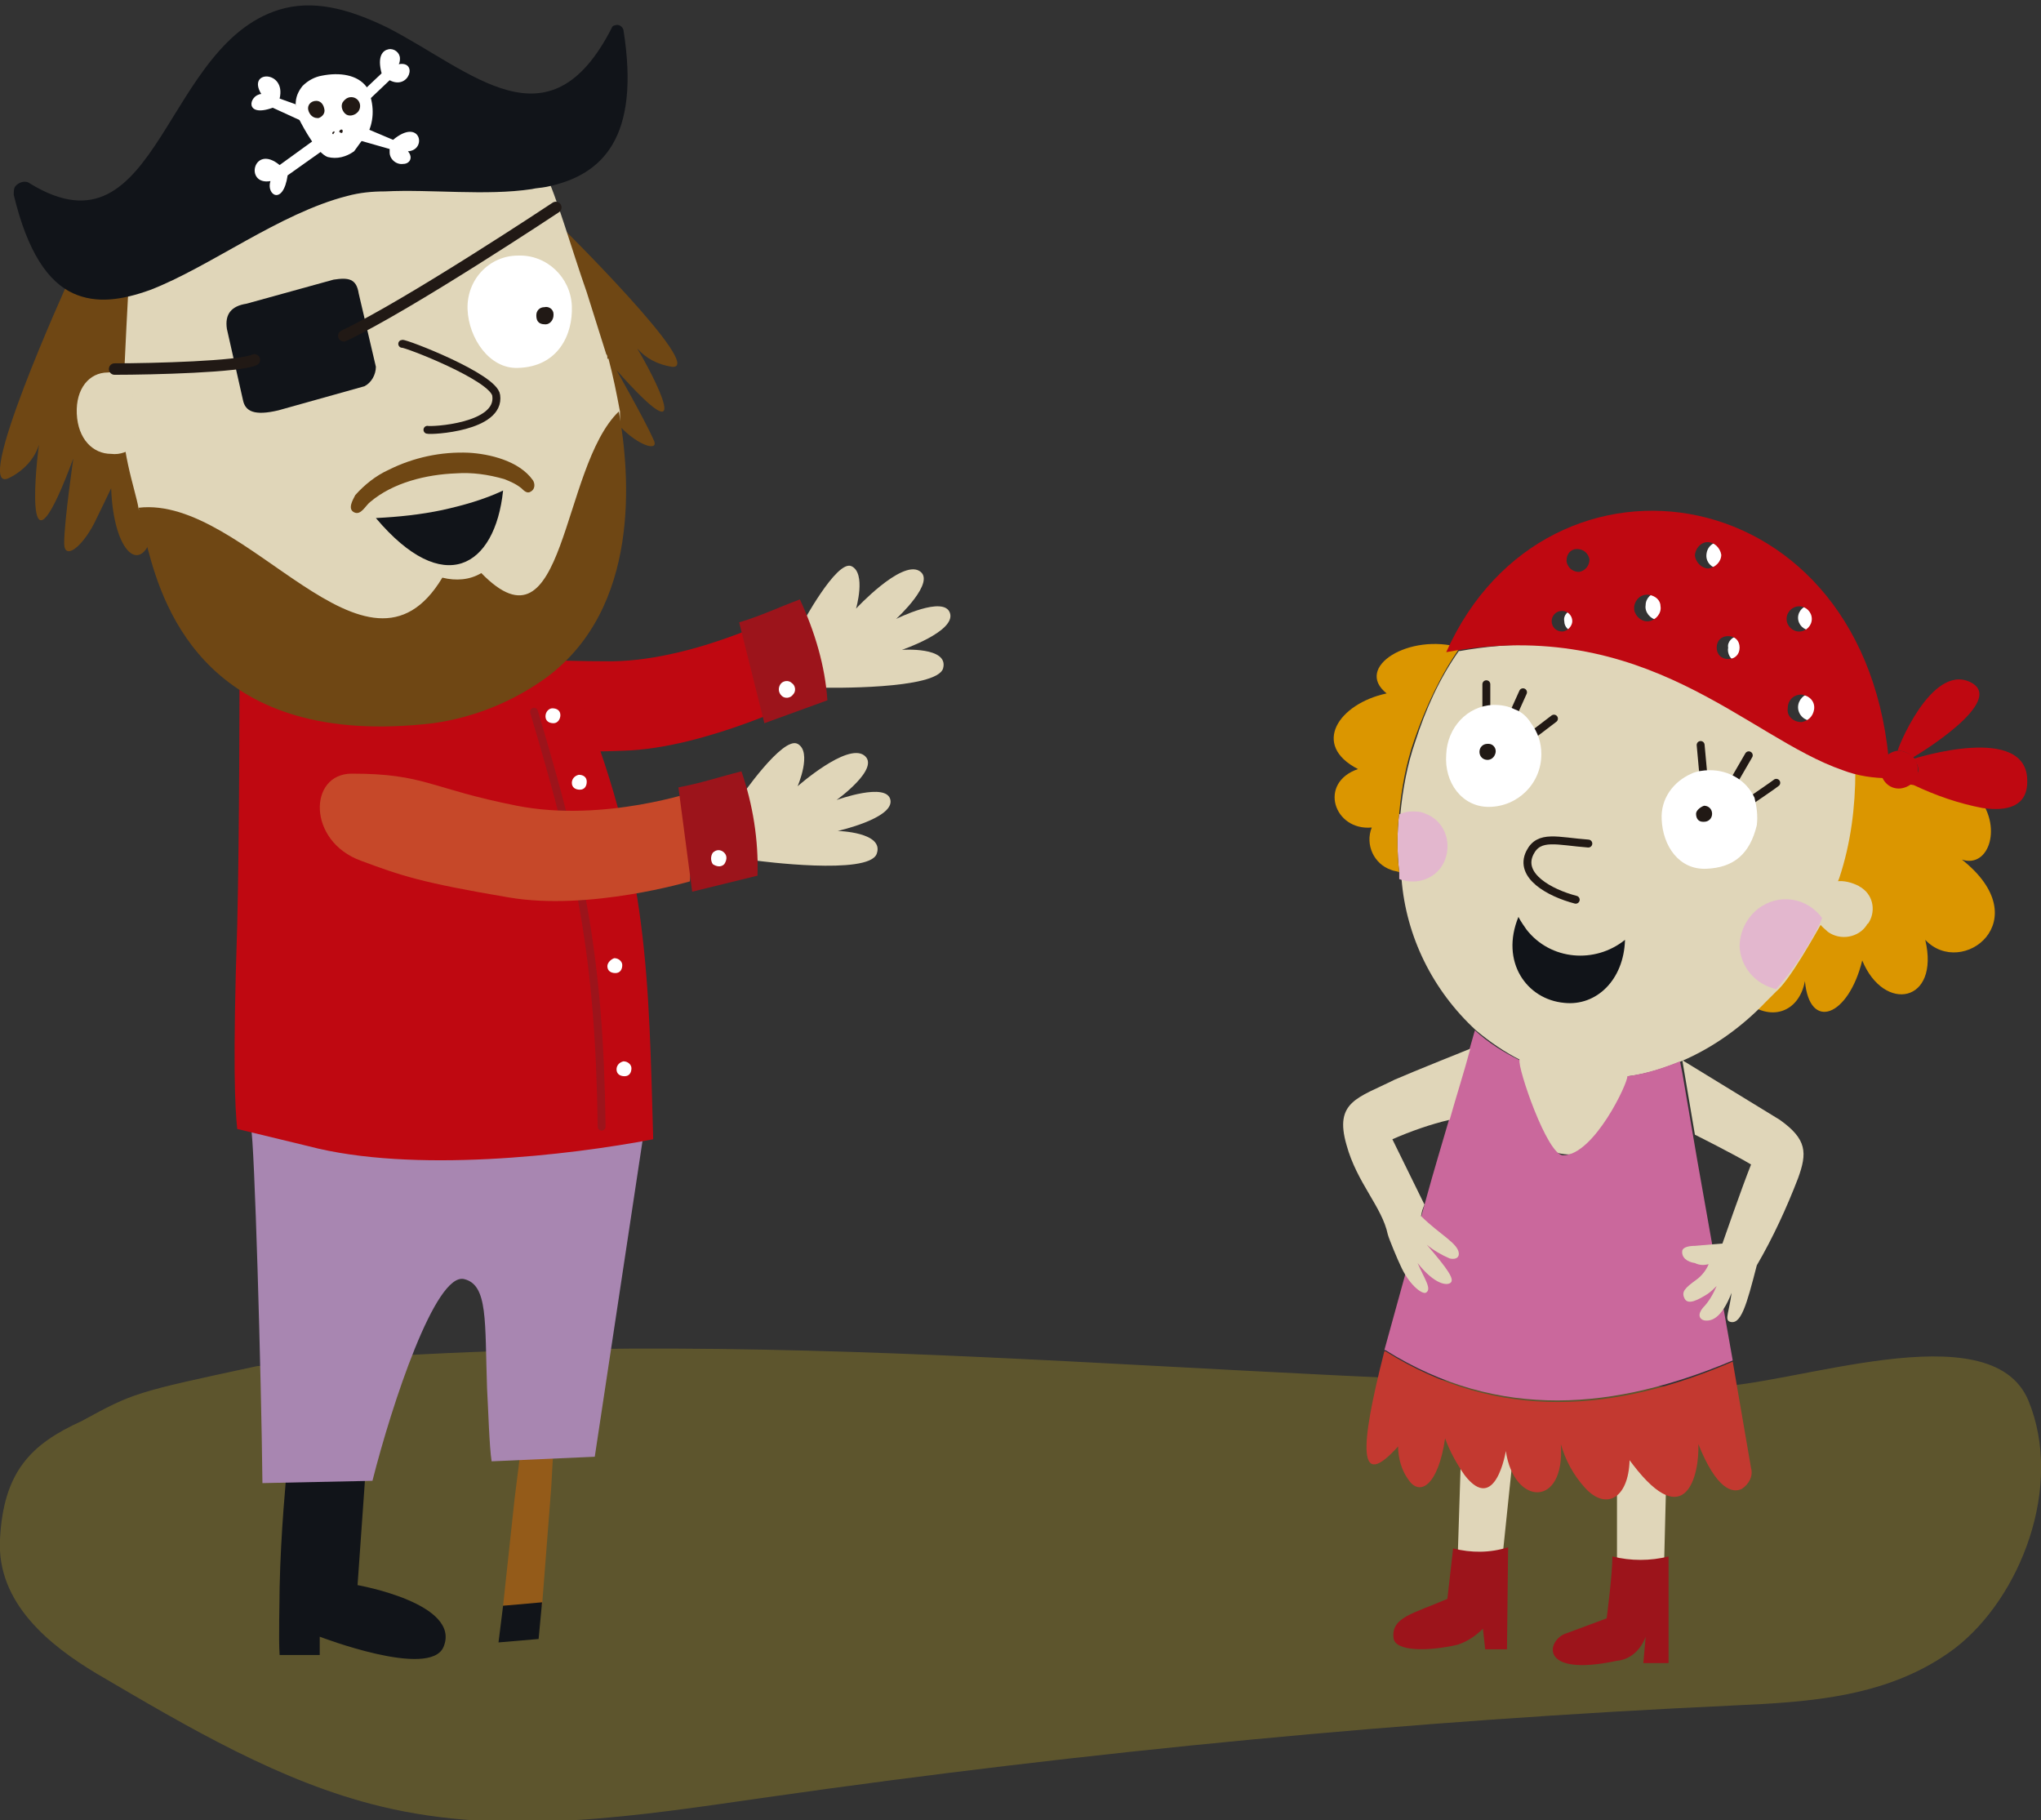 <?xml version="1.0" encoding="utf-8"?>
<!-- Generator: Adobe Illustrator 26.2.1, SVG Export Plug-In . SVG Version: 6.00 Build 0)  -->
<svg version="1.1" id="Capa_1" xmlns="http://www.w3.org/2000/svg" xmlns:xlink="http://www.w3.org/1999/xlink" x="0px" y="0px"
	 viewBox="0 0 178.1 158.8" style="enable-background:new 0 0 178.1 158.8;" xml:space="preserve">
<rect x="0" y="0" width="178.1" height="158.8" fill="#333333" stroke="none"/>
<style type="text/css">
	.st0{opacity:0.23;fill:#EECA1A;}
	.st1{fill:#E0D6B9;}
	.st2{fill:#DB9600;}
	.st3{fill:#E3B7CE;}
	.st4{fill:#CA689C;}
	.st5{fill:#111419;}
	.st6{fill:#C33930;}
	.st7{fill:#FFFFFF;}
	.st8{fill:#BF0811;}
	.st9{fill:#9C141B;}
	.st10{fill:none;stroke:#211915;stroke-width:0.69;stroke-linecap:round;}
	.st11{fill:#211915;}
	.st12{fill:#6F4714;}
	.st13{fill:#945B19;}
	.st14{fill:#A886B1;}
	.st15{fill:none;stroke:#9C141B;stroke-width:0.69;stroke-linecap:round;}
	.st16{fill:none;stroke:#211915;stroke-linecap:round;stroke-linejoin:round;}
	.st17{fill:#C64829;}
</style>
<path class="st0" d="M22.4,119.2c45.3-4.2,81.5,1.5,126.9,1.8c6.9,0,24.4-6.7,27.7,1.2c3.1,7.5-0.7,17.2-6.4,21.6
	c-5.7,4.3-12.7,4.7-19.3,5c-28.2,1.3-56.3,4-84.3,8c-11.2,1.6-22.7,3.5-33.8,0.8c-8.7-2.1-16.8-6.9-24.8-11.6
	c-4-2.4-8.7-6.1-8.4-11.7c0.3-5.9,2.7-8.3,7.1-10.3C11.7,121.5,11.7,121.5,22.4,119.2"/>
<g id="Capa_2_00000141440774494732750110000008347682387990402478_">
	<g id="Capa_1-2">
		<path class="st1" d="M127.6,123.4l-0.4,12.5c1.9,1.1,2.3,0.6,3.9,0l1.3-12.5C131.9,122.7,128.6,121.7,127.6,123.4"/>
		<path class="st1" d="M141.1,123.4v13.5h4.1l0.3-12C145.4,124.7,142.9,125.4,141.1,123.4"/>
		<path class="st2" d="M158.5,76.4c-0.1,0.2-0.1,0.4-0.2,0.5l0,0c-0.4,1.3-0.9,2.5-1.5,3.7c-1,2-2.3,4-3.8,5.7
			c-0.3,0.3-0.6,0.6-0.9,0.9c2.4,2.1,4.9,1.1,5.4-1.6c0.4,4.4,3.8,3.1,5-1.8c1.9,4.6,6.8,3.7,5.5-1.8c3.2,3.4,9.9-1.7,3.2-7
			c2.4,0.8,3.6-3,1.3-5.6c-2.8-0.4-9.2-3-12.6-2.4C160,70.3,159.5,73.4,158.5,76.4"/>
		<path class="st1" d="M128.8,89.9c1.2,1,2.5,1.9,3.9,2.6c0.6,0.3,1.3,0.6,2,0.8c2.4,0.8,4.9,1,7.4,0.6c1.6-0.2,3.1-0.7,4.6-1.3l0,0
			c2.8-1.2,5.3-3,7.4-5.2c0.3-0.3,0.6-0.6,0.9-0.9c1.2-1,3.4-5,4.1-6.2v-0.1c0.5-1,0.9-2,1.2-3.1l0.2-0.5c1-3,1.4-6.2,1.4-9.3
			c-8.5-2.8-17-13.6-34.5-10.5h-0.1c-1.7,2.4-2.9,5.1-3.8,7.9c-0.7,2-1.1,4.2-1.3,6.3c-0.1,1.9,0,3.8,0.1,5.7
			C122.7,81.7,125,86.4,128.8,89.9"/>
		<path class="st3" d="M122.1,70.9c-0.2,1.7-0.2,3.5,0,5.2c0,0.2,0,0.3,0,0.5s0,0,0,0.1c1.6,0.6,3.4-0.1,4-1.7s-0.1-3.4-1.7-4
			c-0.4-0.2-0.8-0.2-1.2-0.2s-0.8,0.1-1.2,0.3"/>
		<path class="st1" d="M132.2,94.3c-0.4,3.2,1.5,6.1,4.3,6.4s5.2-2.1,5.6-5.3c0.1-0.5,0.1-1.1,0-1.6l0,0c-2.4,0.1-4.8-0.2-7.1-0.9
			c-0.8-0.1-1.6-0.3-2.4-0.5l0,0C132.4,93.1,132.3,93.7,132.2,94.3"/>
		<path class="st4" d="M120.8,117.8h0.1c9.9,6.2,20.1,5.2,30.3,0.9l-3.1-17.5l-1.3-7.6l-0.2-1c-1.5,0.6-3,1.1-4.6,1.3l0,0
			c0.1,0.5-2.9,6.9-5.6,6.9c-1.4,0-4-7.7-3.8-8.3l0,0c-1.4-0.7-2.7-1.5-3.9-2.6l-0.6,2.1c-0.6,1.9-1.1,3.7-1.6,5.5
			c-0.7,2.4-1.4,4.7-2,6.9"/>
		<path class="st5" d="M132.5,80c-1.6,3.9,0.7,7.2,4,7.5c2.8,0.3,5.2-2,5.3-5.5c-2.6,2.1-6.5,1.8-8.6-0.9
			C133,80.8,132.7,80.4,132.5,80"/>
		<path class="st6" d="M127.8,128.7c2.7,3.5,3.6-2.1,3.6-2.1c0.7,4.8,5.2,5,4.8-0.6c0.4,1.4,1.1,2.7,2.1,3.8c1.8,2,3.8,1,3.9-2.4
			l0.3,0.4c4.6,6,5.8,0.9,5.7-1.8c1.6,4,3,4.3,3.8,3.9c0.6-0.4,1-1.1,0.8-1.8l-1.6-9.3c-10.2,4.4-20.4,5.3-30.3-0.9h-0.1
			c-2.2,8.6-2.3,12.2,1.2,8.3c0,1,0.3,2.1,0.9,2.9c1,1.5,2.6,0.5,3.2-3.6C126.5,126.6,127.1,127.7,127.8,128.7"/>
		<path class="st7" d="M158.1,60.5c-0.7,0-1.2,0.6-1.2,1.2c0,0.7,0.6,1.2,1.2,1.2s1.2-0.6,1.2-1.2l0,0
			C159.3,61.1,158.8,60.5,158.1,60.5"/>
		<path class="st2" d="M127.4,56.5c-4.4-1.3-9.3,1.7-6.4,4c-4.2,0.9-6.6,4.5-2.5,6.6c-3.5,1.2-2.1,5.4,1.2,5.1
			c-0.6,1.5,0.2,3.2,1.7,3.7c0.2,0.1,0.5,0.1,0.7,0.2l0,0c-0.2-1.7-0.2-3.5,0-5.2c0.2-2.1,0.6-4.3,1.3-6.3
			C124.4,61.7,125.7,58.9,127.4,56.5"/>
		<path class="st7" d="M136.5,54.2c0,0.5,0.4,0.9,0.9,0.9s0.9-0.4,0.9-0.9s-0.4-0.9-0.9-0.9C136.8,53.2,136.4,53.7,136.5,54.2"/>
		<path class="st1" d="M159.5,81.3c1.1,0.8,2.7,0.5,3.4-0.6c0,0,0-0.1,0.1-0.1c0.7-1,0.5-2.4-0.5-3.1c-0.1-0.1-0.2-0.1-0.3-0.2
			c-0.6-0.3-1.3-0.5-2-0.4l0,0c-0.3,1-0.8,2.1-1.2,3.1v0.1l-0.2,0.5C159,80.9,159.3,81.1,159.5,81.3"/>
		<path class="st7" d="M151.7,55.5c-0.5,0-1,0.5-0.9,1c-0.1,0.5,0.2,1.1,0.7,1.2c0.5,0.1,1.1-0.2,1.2-0.7c0-0.2,0-0.3,0-0.5
			C152.7,55.9,152.3,55.5,151.7,55.5"/>
		<path class="st7" d="M150,47.3c-0.6,0-1.1,0.5-1.1,1.2c0,0.6,0.5,1.1,1.1,1.1s1.1-0.5,1.1-1.1C151.2,47.8,150.7,47.3,150,47.3"/>
		<path class="st7" d="M144.7,51.7c-0.6,0-1.1,0.5-1.1,1.1l0,0c-0.1,0.6,0.4,1.2,1,1.3s1.2-0.4,1.3-1c0-0.1,0-0.1,0-0.2
			C145.9,52.3,145.4,51.8,144.7,51.7C144.7,51.8,144.7,51.8,144.7,51.7"/>
		<path class="st8" d="M165.6,65.5c-0.9,0.1-1.6,0.9-1.5,1.8c0.1,0.8,0.7,1.5,1.6,1.5c0.4,0,0.9-0.2,1.2-0.5
			c0.6-0.6,0.6-1.5,0.1-2.2l0,0C166.6,65.7,166.1,65.5,165.6,65.5"/>
		<path class="st1" d="M149.1,110.3c-0.2,0.5-0.6,1-1,1.3c-1.1,0.8-1.4,1.1-1.1,1.7s1.2,0.1,2-0.4c0.3-0.2,0.6-0.5,0.8-0.7
			c-0.3,0.7-0.7,1.4-1.2,1.9c-0.5,0.6-0.3,1,0.1,1.1c0.6,0.1,1.5-0.1,2.4-2.4c-0.2,1.6-0.6,2.3-0.2,2.5c1,0.4,1.5-1.4,2.4-4.9
			c1.4-2.4,2.6-5,3.6-7.6c0.8-2.2,0.8-3.4-1.6-5.1l-8.5-5.2l1.1,6.5c0,0,3.4,1.7,4.9,2.6c-0.8,2-2.5,6.9-2.5,6.9s-1.3,0.1-2.4,0.2
			c-0.5,0-1,0.1-1.1,0.4c-0.1,0.6,0.4,1,1.1,1.1C148.3,110.4,148.7,110.4,149.1,110.3"/>
		<path class="st7" d="M158,52.8c-0.6,0-1.1,0.5-1.1,1.1s0.5,1.1,1.1,1.1s1.1-0.5,1.1-1.1C159.2,53.3,158.7,52.8,158,52.8
			C158.1,52.8,158.1,52.8,158,52.8"/>
		<path class="st8" d="M167,68.5c1.9,0.9,3.9,1.6,6,2c2.1,0.3,3.9-0.1,3.9-2.3c0.1-5.2-9.9-2-9.9-2c0.2,0.3,0.4,0.6,0.4,1
			s-0.7,0.9-1,1.2L167,68.5z"/>
		<path class="st8" d="M137.6,47.9c0.6,0,1,0.4,1.1,0.9c0,0.6-0.4,1-0.9,1.1c-0.6,0-1-0.4-1.1-0.9c0,0,0,0,0-0.1
			C136.7,48.3,137.1,47.9,137.6,47.9L137.6,47.9 M157,52.9c0.6,0,1.1,0.5,1.1,1.1s-0.5,1.1-1.1,1.1s-1.1-0.5-1.1-1.1
			S156.4,52.9,157,52.9L157,52.9 M136.3,55.1c-0.5,0-0.9-0.4-0.9-0.9s0.4-0.9,0.9-0.9s0.9,0.4,0.9,0.9l0,0
			C137.2,54.6,136.8,55.1,136.3,55.1 M149,47.3c0.6,0,1.1,0.5,1.2,1.1c0,0.6-0.5,1.1-1.1,1.2c-0.6,0-1.1-0.5-1.2-1.1l0,0
			C147.9,47.9,148.4,47.3,149,47.3 M126.2,56.9c17.5-3.2,26.2,7.4,34.6,10.3c1.3,0.5,2.7,0.7,4.1,0.7c0-0.2,0-0.4,0-0.6
			C163.2,41.4,135,37.2,126.2,56.9 M142.6,52.9c0.1-0.6,0.6-1.1,1.3-1c0.6,0.1,1,0.5,1,1c0.1,0.6-0.4,1.2-1,1.3s-1.2-0.4-1.3-1
			C142.6,53.1,142.6,53,142.6,52.9 M149.8,56.5c0-0.6,0.4-1,1-1s1,0.4,1,1s-0.4,1-1,1S149.8,57.1,149.8,56.5 M156,61.8
			c0-0.7,0.5-1.2,1.2-1.2l0,0c0.7,0.1,1.2,0.6,1.1,1.3c-0.1,0.6-0.5,1-1.1,1.1C156.5,63,155.9,62.5,156,61.8"/>
		<path class="st9" d="M126.3,139.5c-3,1.3-4.9,1.6-4.7,3.4c0.1,1.2,3,1.2,5.6,0.6c0.9-0.3,1.6-0.8,2.2-1.4l0.2,1.8h1.9l0.1-8.9
			c-1.6,0.5-3.2,0.5-4.8,0.1L126.3,139.5z"/>
		<path class="st8" d="M165.6,65.5c0.5,0,1,0.2,1.3,0.6l0,0c0.2-0.1,8.4-5,5-6.6S165.5,65.5,165.6,65.5"/>
		<path class="st1" d="M124.4,112.8c0.6-0.3-0.1-1.2-0.7-2.6l0,0c1.5,1.9,2.6,2,2.9,1.7s-0.2-1.1-2.1-3.3c0.6,0.5,1.3,0.9,2,1.2
			c0.4,0.1,0.8,0,0.8-0.4c0-0.9-1.7-1.7-3.3-3.3c0.1-0.5,0.1-0.5,0.3-1l-2.8-5.7c1.6-0.7,3.3-1.3,5-1.7c0.5-1.8,1.3-4.3,1.8-6.2
			c0,0-5,2-6.6,2.7c-3.2,1.6-5.3,1.9-4.2,5.7c0.9,3.3,3.1,5.4,3.6,7.8c0.1,0.4,0.9,2.3,1.1,2.7C122.9,112,124,112.9,124.4,112.8"/>
		<path class="st9" d="M136.7,142.5c-1.7,0.5-2.6,3.9,4.4,2.4c1.2-0.1,2.1-1,2.5-2.1l-0.2,2.3h2.2v-9.3c-1.6,0.4-3.3,0.4-4.9,0
			c0,1.6-0.5,5.4-0.5,5.4L136.7,142.5z"/>
		<path class="st3" d="M155,86.3c1.5-1.7,2.8-3.7,3.8-5.7l0.2-0.5c-1.3-1.8-3.8-2.2-5.6-0.8c-1,0.8-1.6,2-1.6,3.3
			C151.9,84.4,153.2,85.9,155,86.3"/>
		<path class="st10" d="M155,68.3c-0.1,0.1-2.3,1.6-2.3,1.6"/>
		<line class="st10" x1="148.4" y1="65" x2="148.6" y2="67.2"/>
		<line class="st10" x1="152.6" y1="65.9" x2="151.5" y2="67.8"/>
		<line class="st10" x1="135.6" y1="62.7" x2="133.5" y2="64.3"/>
		<polyline class="st10" points="132.9,60.4 132,62.4 132,62.5 		"/>
		<line class="st10" x1="129.7" y1="59.7" x2="129.7" y2="62.1"/>
		<path class="st7" d="M132.2,61.9c-0.6-0.3-1.2-0.4-1.9-0.4c-2.3,0.1-4,2-4.1,4.3c-0.2,2.5,1.4,4.6,3.7,4.6c2.5,0,4.6-2,4.6-4.6
			c0-1-0.3-1.9-0.9-2.7C133.3,62.6,132.8,62.1,132.2,61.9"/>
		<path class="st7" d="M147.6,67.5c-1.6,0.7-2.7,2.2-2.6,4c0.1,2.3,1.5,4.4,3.9,4.3s3.8-1.3,4.4-3.8c0.1-0.8,0-1.6-0.2-2.4
			c-0.7-1.5-2.2-2.4-3.9-2.4C148.6,67.2,148,67.3,147.6,67.5"/>
		<path class="st10" d="M138.6,73.6c-2.7-0.2-4.3-0.8-5.1,0.8c-1,2,1.7,3.5,4,4.1"/>
		<path class="st11" d="M129.1,65.6c0,0.4,0.3,0.7,0.7,0.7c0.3,0,0.6-0.2,0.7-0.6c0.1-0.4-0.2-0.8-0.6-0.8h-0.1
			C129.4,64.9,129.1,65.2,129.1,65.6"/>
		<path class="st11" d="M148,71c0,0.4,0.2,0.7,0.6,0.7h0.1c0.4,0,0.7-0.3,0.7-0.7c0-0.4-0.3-0.7-0.7-0.7C148.4,70.4,148,70.7,148,71
			"/>
		<path class="st12" d="M50.5,37.3c0.3,1.1-0.3,1.5,0.4,2.4c2.2,3.1,3.4,0.6,1.4-4.2c0,0,1.7,1.6,2.2,2.1c1.5,1.4,3.1,1.8,2.5,0.7
			c-0.7-1.6-3.2-6-3.2-6c7.2,8.1,3.2,0.4,1.8-1.9c0.8,0.9,1.8,1.4,3,1.6c3.2,0.4-9.9-12.5-9.9-12.5l0,0c-2.9,0.2-6,0.5-5,2
			c0.7,1.1,5.3,11.3,5.3,11.3C49.7,34.3,50.2,35.8,50.5,37.3"/>
		<path class="st8" d="M37.4,56.8c5.3,0.6,10.7,0.9,16,0.9c7.7-0.1,16.2-4.7,16.2-4.7l1,7.8c0,0-9,4.5-16.2,4.7
			c-7.8,0.3-15.1-0.1-15.1-0.1L37.4,56.8z"/>
		<polygon class="st13" points="48.3,126.2 48.1,129.8 47.3,140.1 43.9,140.1 43.9,140.1 44.9,130.8 45.4,126.8 		"/>
		<path class="st5" d="M31.2,138.3c0,0,9.1,1.6,7.5,5.4c-1.2,2.8-10.8-0.9-10.8-0.9v1.6h-3.5c-0.1-1.4,0-4.7,0-5.9
			c0.1-4.9,0.6-9.9,0.6-9.9l6.9-0.2L31.2,138.3z"/>
		<path class="st14" d="M56.3,98l-4.4,29.1l-9,0.4c-0.2-1.2-0.3-4.7-0.4-6.4c-0.2-5.8,0.1-9-2-9.5c-2.5-0.6-6.3,10.9-8,17.6
			l-9.6,0.2c-0.1-9.3-0.7-30.1-1-31c1.7,0.2,3.5,0.2,5.3,0c8.4,2.1,17.1,2.2,25.6,0.4C54.4,98.5,56.2,98,56.3,98"/>
		<path class="st12" d="M12.6,43.7c0.2,1.2,1,1.4,0.8,2.6c-1,4.1-3.5,2-3.7-3.7c0,0-1.1,2.3-1.5,3.1c-1.1,2.1-2.6,3.2-2.6,1.7
			c0-1.9,0.8-7.4,0.8-7.4c-4.2,11.3-3.4,1.8-3-1.2C3,40.1,2,41.1,0.8,41.7c-3.4,1.7,5.1-17,5.1-17l0,0c3.4-1,7.1-2,6.7,0
			c-0.2,1.4-0.5,13.9-0.5,13.9C12.2,40.3,12.4,42.1,12.6,43.7"/>
		<path class="st1" d="M53,31.3L53,31.3L53,31.3c0-0.2,0-0.3-0.1-0.4l0,0l-1.7-5.4c-1.3-3.7-2.7-8.6-3.6-10.3
			c-0.4,0.1-0.8,0.1-1.3,0.2c-4,0.4-8.8-0.4-12.8-0.4c-1.1,0-2.3,0.1-3.4,0.3c-5.9,1.2-13.5,7.3-18.8,9.1c-0.2,1.5-0.3,5.7-0.6,10.5
			c-0.3,4.2,1.1,7.7,1.4,9.5c12.6,21.9,42.6,17.9,42-8.5c-0.3-1.6-0.6-3.1-1-4.6"/>
		<path class="st8" d="M50.9,61.5c-0.5-1.4-3.9-7.9-5-9c-1.2,2.9-3.2,5.5-5.8,7.3c-2.4,1.7-3.7,0.9-7.6,1.7c-6.5,1.3-7.8-1-11.6-3
			c0,0,0,14.3-0.2,22.2c-0.4,12.1-0.2,15.9,0,17.8l6.2,1.5c9.1,2.4,22.8,0.8,30.1-0.6C56.6,85.5,56.6,75.9,50.9,61.5"/>
		<path class="st7" d="M53.6,83.6c0.4,0,0.7,0.3,0.7,0.6c0,0.4-0.2,0.7-0.6,0.7l0,0c-0.4,0-0.7-0.2-0.7-0.6
			C53,84,53.3,83.7,53.6,83.6"/>
		<path class="st7" d="M54.4,92.6c0.4,0,0.7,0.3,0.7,0.6c0,0.4-0.2,0.7-0.6,0.7c-0.4,0-0.7-0.2-0.7-0.6C53.8,93,54,92.7,54.4,92.6"
			/>
		<path class="st7" d="M52.5,75.5c0.4,0,0.7,0.3,0.7,0.6c0.1,0.4-0.2,0.7-0.5,0.8c-0.4,0.1-0.7-0.2-0.8-0.5v-0.1
			C51.9,75.9,52.1,75.6,52.5,75.5"/>
		<path class="st7" d="M50.5,67.6c0.4,0,0.7,0.2,0.7,0.6s-0.2,0.7-0.6,0.7l0,0c-0.4,0-0.7-0.2-0.7-0.6C49.9,68,50.1,67.7,50.5,67.6"
			/>
		<path class="st12" d="M54,35.9c1,5.6,1.9,17.1-6.3,23.2c-2.9,2.1-6.3,3.5-9.9,4c-19.5,2.3-23.5-9.9-24.9-15.2
			c-0.3-1.2-0.6-2.4-0.8-3.6c9.4-1.1,19.9,17.1,26.5,6.1c1.2,0.3,2.4,0.2,3.4-0.4C49.4,57.6,48.9,40.8,54,35.9"/>
		<path class="st7" d="M48.2,61.8c0.4,0,0.7,0.2,0.7,0.6l0,0c0,0.3-0.2,0.7-0.6,0.7l0,0c-0.4,0-0.7-0.2-0.7-0.6l0,0
			C47.6,62.1,47.9,61.8,48.2,61.8"/>
		<polygon class="st5" points="47.3,139.8 47,143 43.5,143.3 43.9,140.1 43.9,140.1 		"/>
		<path class="st12" d="M46.5,41.9c0.2,0.3,0.2,0.8-0.2,1c-0.3,0.2-0.6-0.1-0.8-0.3c-0.5-0.4-1-0.6-1.5-0.8
			c-1.4-0.4-2.8-0.6-4.2-0.5c-2.6,0.1-5.5,0.8-7.5,2.5c-0.4,0.3-0.8,1.2-1.4,0.9s-0.1-1.1,0.1-1.5c0.8-0.9,1.8-1.7,2.9-2.2
			c2.2-1.1,4.6-1.6,7-1.5C42.7,39.6,45.3,40.2,46.5,41.9"/>
		<path class="st5" d="M38.6,44.5c-1.9,0.4-3.8,0.6-5.8,0.7c5.9,7,10.4,4.3,11.1-2.4C42.2,43.6,40.4,44.1,38.6,44.5"/>
		<path class="st5" d="M54.4,2.6c-0.1-0.3-0.4-0.5-0.7-0.4c-0.1,0-0.3,0.1-0.3,0.2c-5.5,10.8-12.2,3.8-19.6,0
			C30.9,1,27.9,0,24.9,0.7C14.2,3.3,14,23,2.6,16c-0.4-0.3-1-0.1-1.3,0.3c-0.1,0.2-0.1,0.4-0.1,0.7c1.2,5,3,7.6,5.2,8.6
			c2,0.9,4.2,0.6,6.7-0.3c5.2-2,11.3-6.7,17.2-8.2c1.1-0.3,2.2-0.4,3.3-0.4c4-0.2,8.8,0.4,12.8-0.2c0.4-0.1,0.8-0.1,1.3-0.2
			C52.6,15.3,55.9,12,54.4,2.6"/>
		<path class="st1" d="M11.6,34.3c0,1.5,0.1,3.1,0.2,4.6c-0.6,0.5-1.3,0.8-2.1,0.7c-1.6,0-2.9-1.3-3-3.5s1.1-3.6,2.7-3.6
			c0.8-0.1,1.6,0.1,2.2,0.5C11.7,33,11.7,34.1,11.6,34.3"/>
		<path class="st15" d="M52.5,98.3c-0.2-15-1.9-22.8-5.9-36.2"/>
		<path class="st7" d="M34.3,12.2c2.4-2,3,0.9,1.3,1c0.5,0.6,0.1,1.1-0.4,1.1c-0.6,0.1-1.2-0.4-1.2-1c0-0.1,0-0.2,0-0.3l-2.8-0.8
			l0.1-0.3c0.1-0.2,0.2-0.4,0.3-0.6l0.1-0.2L34.3,12.2z"/>
		<path class="st7" d="M25.8,9.1c0-0.6,0.2-1.1,0.6-1.6c0.5-0.5,1.1-0.8,1.7-0.9c1.5-0.3,3.1-0.1,3.9,1c0.6,1.2,0.7,2.6,0.2,3.8
			c0,0-1,1.4-1.3,1.8c-0.7,0.5-1.5,0.7-2.3,0.5c-0.9-0.3-2.1-2.5-2.5-3.3C25.9,10,25.8,9.6,25.8,9.1"/>
		<path class="st11" d="M31.2,8.7c0.3,0.3,0.3,0.8,0,1.1s-0.8,0.4-1.1,0.1c-0.3-0.3-0.4-0.8-0.1-1.1c0,0,0,0,0.1-0.1
			C30.4,8.4,30.9,8.4,31.2,8.7"/>
		<path class="st7" d="M28.2,13v0.1l-3.1,2.2c-0.4,2.7-1.9,1.7-1.5,0.5c-2.3,0.4-1.5-3.3,0.8-1.4l2.9-2.1c0.2,0.2,0.4,0.5,0.7,0.7
			L28.2,13z"/>
		<path class="st11" d="M27.6,8.8c0.3,0,0.6,0.2,0.7,0.7c0.1,0.4-0.2,0.7-0.5,0.8h-0.1c-0.4,0-0.7-0.3-0.8-0.7
			C26.8,9.2,27.1,8.8,27.6,8.8C27.5,8.9,27.5,8.8,27.6,8.8"/>
		<path class="st7" d="M26.4,10.3l-0.2,0.2l-2.4-1.1c-2.5,0.9-2.1-1.1-1-1.2c-1.3-2.1,2.2-2.1,1.6,0.4l1.4,0.5
			C25.9,9.6,26.3,9.9,26.4,10.3"/>
		<path class="st11" d="M29.2,11.5c0,0.1-0.1,0.1-0.1,0.2c-0.1,0-0.1,0-0.1-0.1s0.1-0.1,0.1-0.1C29.1,11.4,29.2,11.5,29.2,11.5
			L29.2,11.5"/>
		<path class="st11" d="M29.9,11.4c0,0.1,0,0.2-0.1,0.2l0,0c-0.1,0-0.2-0.1-0.2-0.1c0-0.1,0.1-0.2,0.2-0.2S29.9,11.4,29.9,11.4
			C29.9,11.5,29.9,11.5,29.9,11.4"/>
		<path class="st7" d="M34.8,5.6C36.5,5.3,35.7,7.9,34,7l-2,1.9l0,0c-0.1-0.3-0.3-0.6-0.5-0.8l1.8-1.7c-0.4-1.5,0.1-2,0.6-2.1
			s1,0.3,1,0.8C34.9,5.2,34.9,5.4,34.8,5.6"/>
		<path class="st5" d="M32.8,32c0,0.7-0.4,1.4-1,1.7l-7.5,2.1c-2.1,0.5-2.9,0.1-3.1-0.9l-1.4-6.2c-0.2-1.3,0.4-2,1.7-2.2l7.6-2.1
			c1.3-0.2,2-0.1,2.2,1.2L32.8,32z"/>
		<path class="st16" d="M22.2,31.4c-1.3,0.6-8.8,0.8-12.2,0.8"/>
		<path class="st16" d="M48.5,18.1c0,0-12.8,8.5-18.5,11.2"/>
		<path class="st7" d="M45.2,22.3c2.5-0.1,4.6,1.9,4.7,4.4l0,0c0.1,2.5-1.2,5.3-4.7,5.4c-2.5,0.1-4.3-2.6-4.4-5.1
			C40.7,24.4,42.7,22.3,45.2,22.3"/>
		<path class="st11" d="M47.5,26.8c0.4-0.1,0.8,0.2,0.8,0.6v0.1c0,0.4-0.3,0.8-0.7,0.8l0,0c-0.7,0-0.8-0.4-0.8-0.8
			S47.1,26.8,47.5,26.8"/>
		<path class="st10" d="M37.3,37.5c0.3,0.1,6.4-0.2,6-3c-0.2-1.6-8-4.6-8.2-4.5"/>
		<path class="st1" d="M64.6,69.6c0,0,3.7-5.4,5-4.7s0,3.7,0,3.7s4.3-3.8,5.8-2.7S73,69.8,73,69.8s4.4-1.6,4.7,0s-4.6,2.7-4.6,2.7
			s4.1,0.1,3.4,2s-10.4,0.6-10.4,0.6L64.6,69.6z"/>
		<path class="st17" d="M30.7,67.5c6.4,0,6.8,1.3,14.4,2.8S60.8,69,60.8,69l-0.6,7.9c0,0-8.8,2.6-15.8,1.4
			c-7.7-1.3-9.4-1.9-12.9-3.2C26.8,73.4,26.9,67.5,30.7,67.5"/>
		<path class="st9" d="M59.2,68.7c2.1-0.4,3.5-0.9,5.5-1.4c1,2.9,1.5,6,1.4,9.1l0,0l-5.7,1.4L59.2,68.7z"/>
		<path class="st7" d="M62.2,74.4c0.3-0.3,0.7-0.3,1,0l0,0c0.3,0.3,0.2,0.7,0,1c-0.3,0.3-0.7,0.2-1,0C62,75.1,62,74.7,62.2,74.4"/>
		<path class="st1" d="M69.9,54.6c0,0,3.1-5.8,4.4-5.2s0.4,3.7,0.4,3.7s3.9-4.2,5.5-3.3s-2,4.2-2,4.2s4.2-2.1,4.7-0.5
			s-4.2,3.2-4.2,3.2s4.1-0.3,3.6,1.6S72,60,72,60L69.9,54.6z"/>
		<path class="st9" d="M64.5,54.3c2-0.6,3.4-1.3,5.3-2c1.3,2.8,2.2,5.8,2.4,8.8l0,0l-5.5,2L64.5,54.3z"/>
		<path class="st7" d="M68.1,59.7c0.2-0.3,0.7-0.4,1-0.1c0.3,0.2,0.4,0.7,0.1,1l0,0c-0.2,0.3-0.7,0.4-1,0.1
			C67.9,60.4,67.9,60,68.1,59.7"/>
	</g>
</g>
</svg>

